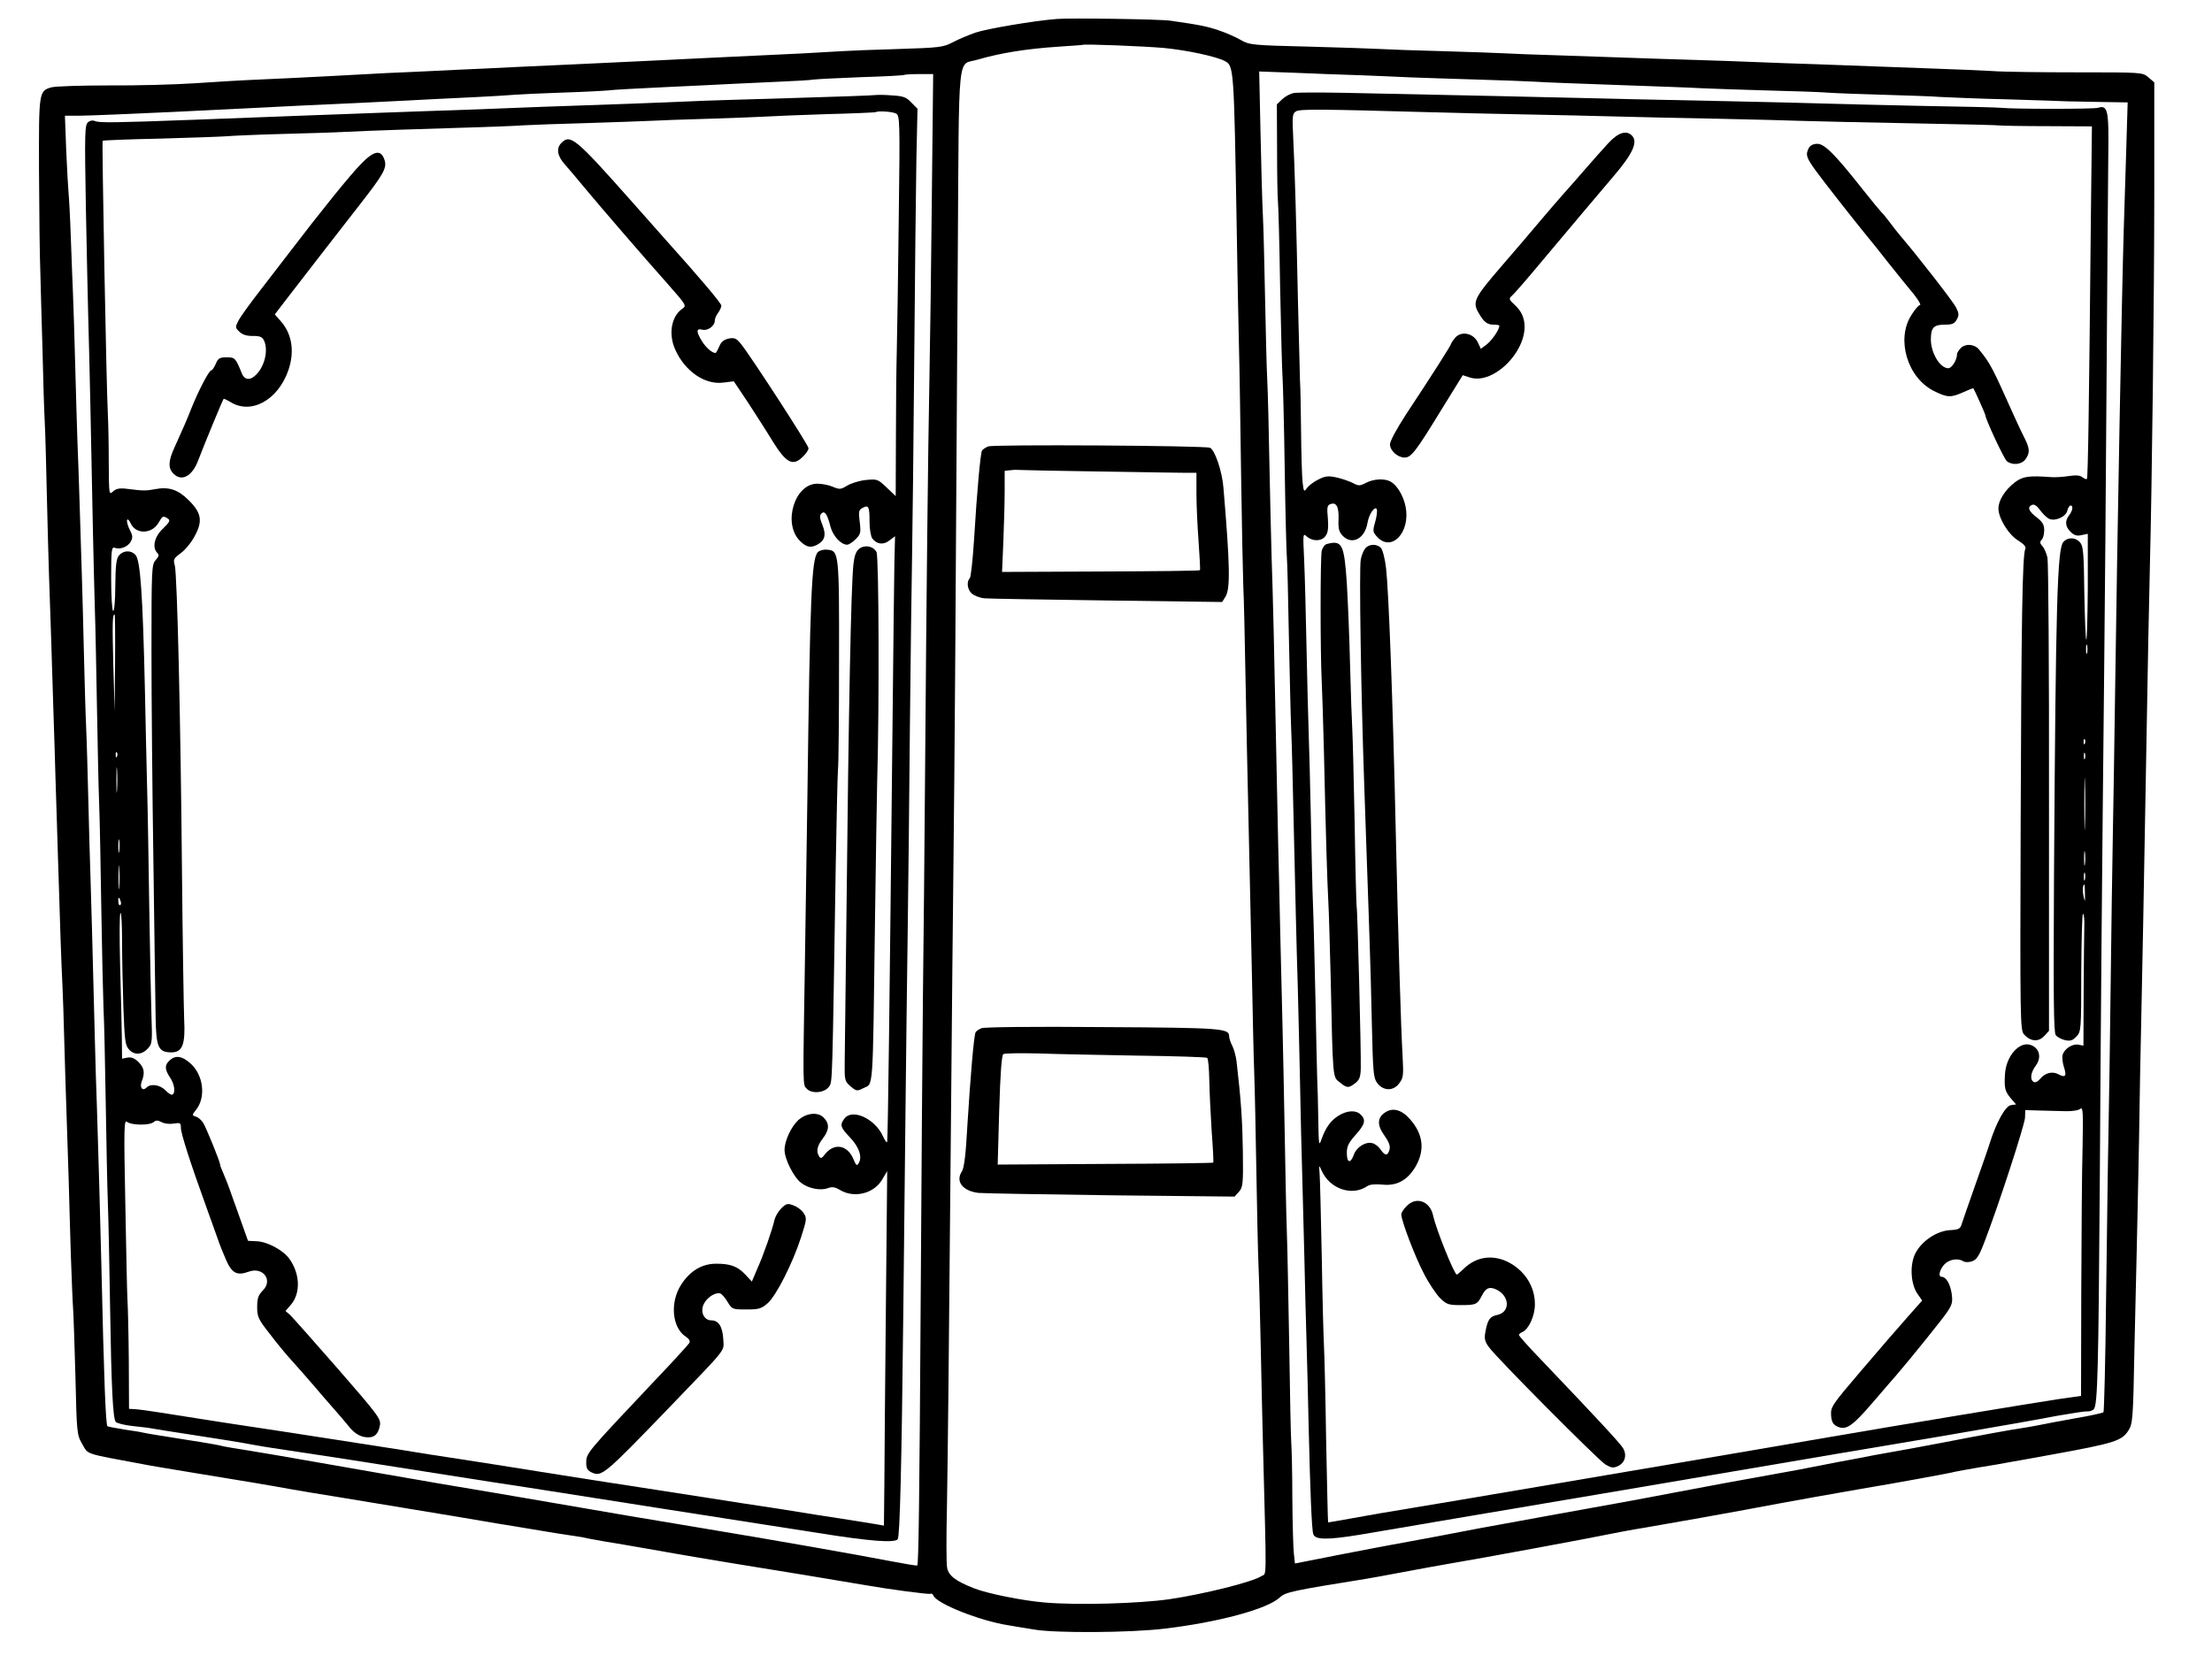 <?xml version="1.0" standalone="no"?>
<!DOCTYPE svg PUBLIC "-//W3C//DTD SVG 20010904//EN"
 "http://www.w3.org/TR/2001/REC-SVG-20010904/DTD/svg10.dtd">
<svg version="1.0" xmlns="http://www.w3.org/2000/svg"
 width="1015pt" height="767pt" viewBox="0 0 1015 767"
 preserveAspectRatio="xMidYMid meet">

<g transform="translate(0,767) scale(0.1,-0.1)"
fill="#000000" stroke="none">
<path d="M4850 7583 c-104 -8 -323 -45 -375 -63 -31 -11 -77 -30 -103 -44 -44
-23 -60 -25 -252 -31 -113 -3 -230 -8 -260 -10 -30 -2 -109 -6 -175 -10 -66
-3 -255 -12 -420 -20 -165 -8 -446 -22 -625 -30 -179 -8 -370 -17 -425 -20
-55 -2 -152 -7 -215 -10 -63 -3 -162 -8 -220 -10 -58 -3 -184 -10 -280 -15
-96 -5 -236 -12 -310 -15 -74 -3 -207 -11 -295 -17 -88 -6 -266 -11 -395 -10
-129 0 -249 -4 -265 -9 -57 -17 -57 -21 -56 -384 1 -183 3 -390 6 -461 2 -71
6 -232 10 -359 3 -126 7 -273 10 -325 3 -52 7 -207 10 -345 3 -137 8 -304 10
-370 5 -143 13 -375 20 -615 3 -96 8 -242 10 -325 3 -82 7 -226 10 -320 11
-363 16 -505 22 -630 3 -71 5 -137 5 -145 0 -16 14 -474 23 -730 2 -85 7 -243
10 -350 4 -107 8 -215 10 -240 2 -25 7 -166 11 -315 6 -263 7 -271 31 -312 29
-50 4 -42 278 -93 28 -6 133 -23 235 -40 228 -37 341 -56 445 -75 44 -8 136
-23 205 -34 138 -23 596 -98 675 -112 28 -5 93 -16 145 -24 52 -9 120 -20 150
-25 30 -5 73 -12 95 -15 22 -3 51 -8 65 -10 14 -3 36 -8 50 -10 14 -3 77 -14
140 -24 63 -11 169 -29 235 -41 101 -18 399 -67 605 -100 66 -11 233 -39 275
-46 102 -18 289 -43 295 -39 4 3 10 -1 13 -8 14 -37 215 -117 347 -137 30 -5
82 -14 115 -19 97 -17 442 -15 598 4 246 29 473 90 529 143 27 25 56 31 398
86 19 3 96 17 170 31 74 14 173 32 220 40 111 18 672 122 730 135 25 5 97 19
160 29 224 39 297 52 455 81 190 36 476 87 560 101 111 18 390 69 405 74 8 2
58 11 110 20 52 8 115 19 140 24 25 4 113 20 195 35 287 52 321 63 351 110 20
31 22 51 28 377 4 189 9 403 11 474 2 72 6 288 10 480 3 193 7 438 10 545 5
215 12 610 20 1055 11 626 16 896 20 1045 9 341 20 1233 20 1708 l0 504 -27
23 c-27 23 -28 23 -325 23 -164 0 -341 2 -393 6 -52 3 -169 8 -260 11 -91 3
-212 8 -270 10 -58 2 -179 7 -270 10 -91 3 -217 7 -280 10 -63 3 -191 7 -285
10 -93 3 -231 7 -305 10 -74 3 -218 7 -320 11 -102 3 -210 7 -240 9 -30 2
-158 6 -285 10 -126 3 -257 8 -290 10 -33 2 -181 7 -330 11 -259 6 -272 8
-311 30 -22 13 -67 33 -100 44 -52 18 -89 26 -224 45 -45 7 -460 13 -520 8z
m489 -133 c106 -10 241 -39 281 -60 42 -23 42 -25 55 -780 3 -179 7 -415 10
-525 3 -110 7 -380 10 -600 3 -220 8 -447 10 -505 3 -58 7 -244 10 -415 3
-170 10 -490 15 -710 5 -220 12 -526 15 -680 3 -154 7 -345 10 -425 3 -80 7
-287 10 -460 3 -173 7 -369 10 -435 3 -66 7 -230 10 -365 3 -135 7 -335 10
-445 17 -661 18 -592 -7 -609 -42 -27 -261 -82 -423 -106 -140 -20 -423 -28
-571 -15 -99 8 -264 41 -324 65 -85 33 -117 58 -124 94 -4 18 -4 141 -1 272 4
230 9 685 20 1939 3 325 7 786 10 1025 5 425 10 1109 20 2805 6 947 -3 853 90
881 106 31 224 50 375 60 58 4 106 7 107 8 6 5 279 -6 372 -14z m896 -125 c72
-3 177 -7 235 -10 58 -2 195 -7 305 -10 110 -3 232 -8 270 -10 39 -3 207 -9
375 -15 168 -6 343 -12 390 -15 47 -2 180 -7 295 -10 116 -3 242 -7 280 -10
39 -3 156 -7 260 -10 105 -3 222 -7 260 -10 39 -2 178 -8 310 -11 132 -4 254
-8 270 -9 17 0 86 -2 154 -3 l124 -2 -7 -232 c-4 -128 -9 -287 -11 -353 -9
-302 -29 -1364 -40 -2145 -3 -201 -7 -484 -10 -630 -3 -146 -7 -456 -10 -690
-3 -234 -7 -537 -10 -675 -3 -137 -7 -482 -11 -765 -3 -283 -9 -518 -12 -522
-4 -3 -61 -16 -127 -27 -66 -12 -142 -26 -170 -32 -27 -5 -63 -12 -80 -14 -26
-3 -192 -33 -355 -65 -116 -22 -175 -33 -322 -59 -29 -6 -102 -20 -163 -31
-60 -12 -144 -28 -185 -36 -294 -53 -425 -77 -565 -104 -88 -17 -196 -37 -240
-45 -75 -13 -485 -88 -655 -119 -41 -8 -138 -26 -215 -41 -77 -14 -165 -31
-195 -36 -30 -5 -141 -27 -246 -47 l-192 -38 -5 46 c-3 25 -6 140 -7 255 0
116 -3 230 -5 255 -2 25 -6 218 -9 430 -4 212 -8 450 -11 530 -3 80 -7 287
-10 460 -3 173 -8 394 -10 490 -2 96 -7 281 -10 410 -3 129 -7 323 -10 430 -2
107 -7 321 -10 475 -7 365 -14 667 -20 835 -2 74 -7 266 -10 425 -3 160 -7
335 -10 390 -3 55 -7 224 -10 375 -3 151 -7 322 -10 380 -3 58 -8 230 -11 384
l-6 278 163 -6 c90 -4 223 -9 294 -11z m-1959 -552 c-3 -307 -8 -679 -11 -828
-7 -368 -14 -1010 -20 -1800 -3 -363 -7 -833 -10 -1045 -2 -212 -7 -821 -10
-1355 -6 -976 -10 -1253 -16 -1260 -2 -2 -60 8 -129 21 -143 28 -548 99 -850
149 -189 31 -472 79 -830 141 -80 14 -212 36 -295 50 -82 14 -161 27 -175 30
-14 2 -115 20 -225 39 -110 19 -252 44 -315 55 -63 11 -171 30 -240 41 -69 11
-131 21 -138 24 -6 2 -72 14 -145 25 -119 19 -184 29 -212 35 -5 2 -44 8 -85
14 -41 7 -75 13 -77 15 -8 8 -16 214 -28 746 -6 252 -13 480 -20 710 -3 85 -8
234 -10 330 -11 446 -16 605 -20 740 -3 80 -7 242 -10 360 -3 118 -7 267 -10
330 -3 63 -7 214 -10 335 -3 121 -7 290 -10 375 -3 85 -7 229 -10 320 -3 91
-7 219 -10 285 -2 66 -7 221 -10 345 -3 124 -8 268 -10 320 -2 52 -7 169 -10
260 -3 91 -8 181 -10 200 -2 19 -7 108 -11 197 l-6 162 68 0 c38 0 256 9 484
20 560 28 603 30 845 41 116 6 248 12 295 15 47 2 139 7 205 10 66 3 140 8
165 10 25 2 124 7 220 10 96 3 191 8 210 10 19 3 136 9 260 15 124 6 263 12
310 15 47 2 144 7 215 10 72 3 144 7 160 10 17 2 116 7 220 11 105 3 192 8
194 10 2 2 33 4 69 4 l64 0 -6 -557z"/>
<path d="M4534 5621 c-12 -5 -25 -14 -28 -19 -7 -12 -23 -185 -36 -402 -6 -96
-15 -179 -20 -184 -16 -16 -11 -52 9 -70 11 -10 37 -20 58 -22 21 -2 275 -6
564 -10 l527 -7 15 24 c23 36 21 144 -9 499 -6 78 -40 176 -62 185 -28 10
-995 16 -1018 6z m506 -115 c190 -3 369 -6 398 -6 l52 0 0 -97 c0 -54 5 -154
10 -222 5 -69 8 -126 6 -128 -2 -3 -207 -5 -456 -6 l-452 -2 6 140 c3 77 6
181 6 232 l0 92 28 3 c15 2 34 2 42 1 8 -1 170 -4 360 -7z"/>
<path d="M4504 2951 c-12 -5 -24 -13 -27 -18 -8 -12 -24 -202 -38 -427 -7
-133 -15 -196 -25 -212 -31 -46 3 -90 75 -99 19 -2 291 -7 605 -11 l571 -6 20
22 c18 21 20 35 18 184 -2 140 -8 233 -29 415 -3 24 -12 57 -20 72 -8 15 -14
35 -14 43 0 36 -32 39 -579 42 -320 3 -545 0 -557 -5z m719 -126 c169 -2 312
-7 316 -10 5 -2 9 -49 10 -102 1 -54 6 -161 11 -237 6 -77 9 -140 7 -142 -2
-2 -225 -5 -496 -6 l-493 -3 7 250 c5 166 11 252 19 257 6 4 78 5 161 3 82 -3
289 -7 458 -10z"/>
<path d="M5937 7243 c-15 -2 -39 -15 -53 -28 l-25 -24 1 -208 c0 -114 2 -221
4 -238 2 -16 7 -194 10 -395 4 -201 9 -385 11 -410 2 -25 7 -214 10 -420 3
-206 8 -391 10 -410 2 -19 6 -179 9 -355 4 -176 8 -374 11 -440 3 -66 7 -235
10 -375 8 -344 14 -614 20 -800 2 -85 7 -276 10 -425 3 -148 7 -340 10 -425 2
-85 7 -258 10 -385 3 -126 7 -302 10 -390 3 -88 7 -268 10 -400 7 -295 14
-465 21 -486 8 -27 66 -27 213 -3 75 13 152 26 171 29 19 3 141 24 270 46 129
22 420 71 645 109 226 38 464 79 530 90 66 11 320 54 565 96 245 41 459 77
475 80 276 47 451 78 545 96 63 11 125 21 136 20 12 -1 27 4 32 11 17 20 21
181 27 1042 5 810 10 1390 20 2335 3 267 8 865 11 1330 3 465 7 934 8 1043 3
214 -2 236 -48 222 -21 -6 -385 -6 -441 0 -16 2 -183 6 -370 9 -187 4 -394 9
-460 11 -66 2 -248 7 -405 10 -157 3 -370 8 -475 10 -193 5 -946 22 -1310 29
-110 2 -212 2 -228 -1z m623 -88 c91 -3 284 -7 430 -10 146 -3 344 -7 440 -10
96 -3 301 -7 455 -10 154 -3 330 -8 390 -10 61 -2 286 -7 500 -11 215 -4 397
-8 405 -10 8 -1 106 -3 217 -3 l202 -1 -5 -437 c-8 -832 -13 -1176 -18 -1181
-3 -3 -12 1 -21 8 -11 9 -30 10 -63 5 -26 -4 -60 -6 -77 -5 -106 8 -133 4
-170 -24 -45 -35 -75 -82 -75 -120 0 -44 46 -120 91 -147 27 -17 37 -29 32
-39 -13 -29 -18 -328 -21 -1261 -3 -899 -2 -947 15 -966 29 -33 66 -37 93 -8
l22 24 0 1068 c1 588 -3 1084 -7 1103 -4 19 -14 43 -23 53 -12 13 -13 20 -4
29 7 7 12 27 12 44 0 26 -8 39 -35 60 -37 28 -44 48 -20 57 9 4 22 -5 35 -23
12 -17 30 -34 40 -40 27 -15 79 7 86 36 3 13 10 24 15 24 13 0 10 -23 -6 -44
-21 -27 -19 -52 6 -77 16 -16 29 -20 50 -15 l29 6 0 -246 c-1 -135 -4 -244 -7
-240 -3 3 -7 100 -9 217 -2 183 -5 214 -20 230 -21 24 -56 24 -76 2 -28 -32
-35 -277 -43 -1518 -3 -569 -2 -734 8 -746 7 -9 26 -19 43 -23 24 -5 34 -2 52
17 21 22 22 29 22 295 1 150 4 270 8 268 5 -3 7 -29 6 -58 -1 -29 -2 -164 -3
-300 l-1 -247 -22 4 c-27 6 -64 -17 -73 -45 -4 -11 -1 -36 5 -56 14 -42 8 -52
-24 -35 -28 16 -63 7 -86 -22 -9 -11 -22 -17 -28 -13 -19 11 -14 44 10 76 27
37 16 80 -24 94 -52 18 -113 -51 -118 -134 -4 -64 0 -78 25 -109 l26 -30 -23
-3 c-26 -3 -68 -80 -98 -175 -4 -15 -34 -100 -65 -188 -31 -88 -60 -171 -64
-184 -6 -21 -14 -25 -54 -27 -61 -4 -129 -50 -158 -106 -27 -53 -22 -142 10
-187 l21 -30 -69 -78 c-38 -43 -133 -152 -210 -243 -135 -158 -141 -167 -139
-205 2 -30 9 -42 26 -51 42 -21 70 -2 167 111 52 61 101 117 108 125 65 76
208 253 231 287 24 36 27 47 21 88 -7 44 -26 75 -46 75 -17 0 -9 33 13 57 22
23 62 30 87 14 8 -5 25 -5 40 0 22 8 33 26 58 92 63 164 184 535 185 568 l1
34 66 -2 c36 -1 90 -2 119 -3 30 -1 60 4 68 11 12 9 13 -16 10 -177 -3 -104
-5 -403 -6 -665 l-1 -476 -107 -15 c-106 -16 -766 -125 -1037 -172 -143 -25
-654 -112 -1120 -191 -143 -24 -408 -69 -590 -100 -181 -30 -346 -58 -365 -61
-19 -3 -80 -14 -135 -24 -55 -10 -101 -18 -101 -17 -1 1 -5 171 -9 377 -3 206
-8 402 -10 435 -2 33 -7 215 -10 405 -4 190 -8 363 -10 385 -3 39 -3 39 9 13
37 -85 140 -120 210 -72 12 8 36 10 70 7 65 -7 114 20 151 82 44 76 36 149
-25 218 -37 43 -79 55 -113 32 -38 -24 -39 -59 -5 -106 21 -30 28 -48 24 -65
-8 -30 -21 -30 -41 0 -9 13 -25 26 -37 29 -31 9 -74 -18 -86 -53 -15 -42 -32
-38 -32 8 0 31 8 47 40 83 43 48 49 69 24 93 -21 22 -62 20 -101 -4 -36 -22
-59 -53 -79 -108 -12 -35 -13 -30 -15 88 -1 69 -3 154 -5 190 -1 36 -5 200 -8
365 -4 165 -8 356 -11 425 -3 69 -7 251 -10 405 -3 154 -8 330 -10 390 -2 61
-7 238 -10 395 -3 157 -8 339 -11 405 -6 118 -5 119 13 102 27 -23 69 -22 86
4 11 15 13 37 10 80 -5 49 -3 60 11 65 28 11 40 -12 38 -69 -2 -42 2 -58 18
-75 43 -46 103 -15 115 59 7 42 36 81 43 60 2 -7 -1 -33 -8 -57 -12 -42 -11
-46 10 -69 66 -70 152 22 130 138 -10 52 -40 101 -70 117 -28 15 -77 12 -112
-6 -29 -15 -34 -15 -62 0 -17 8 -51 20 -75 25 -37 8 -51 6 -82 -10 -21 -10
-44 -28 -52 -39 -13 -19 -15 -18 -20 27 -3 26 -6 131 -7 233 -1 102 -3 208 -5
235 -1 28 -5 185 -9 350 -8 383 -15 621 -22 762 -5 100 -4 112 13 122 17 11
117 10 613 -4z m3017 -2482 c-3 -10 -5 -2 -5 17 0 19 2 27 5 18 2 -10 2 -26 0
-35z m-10 -415 c-3 -8 -6 -5 -6 6 -1 11 2 17 5 13 3 -3 4 -12 1 -19z m0 -70
c-3 -7 -5 -2 -5 12 0 14 2 19 5 13 2 -7 2 -19 0 -25z m0 -305 c-1 -54 -3 -10
-3 97 0 107 2 151 3 98 2 -54 2 -142 0 -195z m0 -180 c-2 -16 -4 -3 -4 27 0
30 2 43 4 28 2 -16 2 -40 0 -55z m0 -70 c-3 -10 -5 -4 -5 12 0 17 2 24 5 18 2
-7 2 -21 0 -30z m0 -65 c1 -38 0 -40 -6 -13 -6 26 -4 55 3 55 2 0 3 -19 3 -42z"/>
<path d="M7379 7012 c-24 -26 -71 -79 -104 -117 -33 -38 -78 -90 -101 -115
-22 -25 -67 -77 -100 -116 -32 -39 -114 -134 -181 -212 -127 -147 -137 -167
-110 -215 24 -43 40 -57 69 -57 15 0 28 -2 28 -5 0 -17 -33 -66 -57 -85 l-28
-21 -14 30 c-20 41 -73 53 -102 23 -10 -12 -19 -24 -19 -27 0 -7 -86 -142
-209 -328 -41 -63 -73 -122 -73 -136 0 -29 35 -61 67 -61 30 0 50 25 168 218
l99 160 34 -11 c110 -34 268 128 248 256 -5 29 -17 52 -40 74 -30 28 -32 32
-17 45 9 7 69 76 133 153 121 144 295 351 333 395 90 105 114 159 85 188 -26
26 -64 13 -109 -36z"/>
<path d="M8300 6991 c-16 -31 -12 -44 33 -106 37 -51 181 -234 235 -300 10
-11 53 -65 96 -120 44 -55 97 -121 119 -147 21 -27 33 -48 27 -48 -6 0 -24
-21 -40 -47 -70 -110 -18 -286 103 -347 62 -31 78 -32 136 -6 24 11 45 19 46
18 6 -9 55 -119 55 -123 0 -18 86 -202 99 -212 26 -20 68 -15 85 9 21 29 20
49 -3 95 -11 21 -34 70 -51 108 -100 223 -107 237 -160 302 -19 23 -59 27 -80
8 -11 -10 -20 -24 -20 -31 0 -26 -24 -64 -40 -64 -38 0 -80 70 -80 132 0 55
13 68 65 68 34 0 44 5 54 24 11 19 10 29 -4 56 -14 27 -176 236 -256 329 -12
14 -33 41 -47 60 -15 20 -32 41 -38 46 -6 6 -45 53 -87 106 -127 161 -175 209
-208 209 -18 0 -32 -7 -39 -19z"/>
<path d="M6088 5173 c-9 -2 -19 -16 -23 -30 -7 -29 -7 -469 0 -603 2 -47 7
-191 10 -320 9 -401 15 -592 20 -685 3 -49 7 -209 11 -355 10 -467 9 -452 41
-477 34 -28 41 -28 72 -4 19 15 24 28 25 67 2 72 -15 737 -19 744 -1 3 -6 174
-9 380 -4 206 -9 402 -11 435 -2 33 -7 164 -10 290 -3 127 -10 297 -15 379
-12 179 -22 198 -92 179z"/>
<path d="M6266 5155 c-8 -9 -18 -32 -22 -53 -8 -40 1 -612 16 -1037 5 -148 12
-344 15 -435 3 -91 8 -223 10 -295 3 -71 7 -238 10 -370 5 -213 7 -243 24
-265 27 -37 73 -39 100 -4 20 26 22 36 17 124 -8 143 -20 539 -31 1015 -14
633 -33 1124 -45 1228 -5 43 -16 85 -24 93 -19 18 -51 18 -70 -1z"/>
<path d="M6455 2135 c-14 -13 -25 -31 -25 -39 0 -28 62 -192 103 -270 22 -44
56 -94 74 -113 31 -30 39 -33 96 -33 70 0 76 3 97 44 18 35 34 42 65 28 63
-29 66 -104 6 -117 -35 -7 -45 -22 -55 -78 -6 -30 -3 -44 16 -70 35 -49 498
-515 534 -538 27 -16 36 -18 58 -8 32 15 42 49 25 80 -11 21 -114 132 -383
414 -53 55 -96 103 -96 108 0 4 7 10 15 13 29 12 58 74 58 127 1 84 -50 161
-130 198 -68 31 -139 20 -193 -31 -18 -17 -33 -30 -35 -30 -12 0 -96 210 -109
271 -14 66 -77 89 -121 44z"/>
<path d="M4020 7234 c-8 -2 -181 -8 -385 -14 -203 -6 -413 -12 -465 -15 -108
-5 -303 -12 -530 -20 -85 -3 -209 -7 -275 -10 -66 -3 -250 -10 -410 -15 -159
-6 -344 -12 -410 -15 -66 -2 -187 -7 -270 -10 -82 -3 -260 -10 -395 -15 -349
-13 -423 -14 -443 -6 -10 5 -24 3 -33 -5 -15 -12 -16 -50 -10 -389 4 -206 9
-436 11 -510 2 -74 7 -261 10 -415 9 -465 15 -742 20 -910 3 -88 7 -297 10
-465 3 -168 7 -366 10 -440 3 -74 7 -295 10 -490 3 -195 8 -398 10 -450 3 -52
7 -243 10 -425 3 -181 7 -393 10 -470 3 -77 7 -288 10 -470 6 -377 13 -515 26
-531 5 -6 40 -15 77 -19 37 -4 74 -8 82 -10 8 -2 105 -17 215 -34 110 -17 223
-35 250 -41 28 -5 68 -12 90 -15 180 -27 404 -61 585 -90 118 -19 307 -48 420
-66 113 -17 241 -37 285 -44 44 -7 285 -45 535 -84 250 -39 559 -87 685 -107
238 -38 347 -46 364 -29 10 11 18 321 26 1055 3 250 7 664 10 920 3 256 7 623
10 815 3 193 7 611 10 930 3 319 8 675 10 790 2 116 7 525 10 910 3 385 8 800
10 923 l5 223 -28 28 c-23 25 -37 30 -87 33 -33 3 -67 3 -75 2z m91 -85 c18
-9 19 -27 13 -482 -3 -260 -7 -533 -9 -607 -2 -74 -4 -255 -4 -401 l-1 -266
-42 40 c-40 38 -43 39 -95 34 -29 -3 -68 -15 -86 -26 -29 -18 -35 -18 -66 -5
-18 8 -50 14 -71 14 -104 0 -159 -182 -80 -262 30 -30 50 -34 80 -18 35 19 42
45 24 90 -13 32 -14 44 -5 53 15 15 27 -2 42 -61 11 -42 48 -82 76 -82 8 0 25
11 39 25 23 23 25 30 19 79 -6 48 -5 55 13 65 28 15 32 6 32 -64 0 -34 6 -68
13 -77 21 -27 52 -30 79 -8 l25 19 -3 -122 c-1 -67 -5 -378 -8 -692 -15 -1420
-21 -1891 -25 -1965 -1 -8 -10 4 -20 26 -37 81 -142 128 -177 79 -21 -28 -18
-39 25 -84 43 -45 58 -90 42 -118 -9 -16 -12 -14 -25 17 -27 65 -88 76 -130
23 -14 -19 -21 -22 -27 -11 -15 23 -10 48 16 82 31 40 32 69 4 97 -27 27 -80
21 -117 -13 -32 -30 -62 -94 -62 -136 0 -41 41 -124 76 -151 33 -26 90 -37
123 -24 20 7 33 5 56 -9 64 -38 152 -17 191 45 l25 42 -6 -620 c-3 -341 -7
-707 -7 -813 l-2 -194 -40 7 c-48 8 -56 9 -156 25 -75 11 -99 15 -285 45 -55
8 -129 20 -165 25 -36 6 -108 17 -160 25 -52 8 -153 24 -225 35 -139 21 -504
78 -545 85 -50 8 -357 57 -420 66 -35 5 -132 20 -215 34 -82 13 -314 49 -515
80 -201 30 -435 66 -520 80 -85 14 -169 26 -186 27 l-32 2 -1 221 c-1 121 -4
245 -6 275 -2 30 -6 230 -10 445 -7 352 -6 388 8 376 20 -16 103 -17 122 -1
10 9 19 9 36 0 12 -7 37 -10 55 -7 31 5 34 4 34 -20 0 -25 45 -165 115 -358
20 -55 43 -120 52 -145 8 -25 26 -70 40 -102 27 -62 51 -74 103 -55 66 25 114
-38 66 -86 -21 -21 -26 -36 -26 -76 0 -44 5 -56 57 -122 31 -41 77 -97 102
-124 25 -28 69 -77 96 -109 28 -33 70 -82 95 -110 25 -28 59 -68 75 -88 20
-24 42 -38 65 -43 43 -8 65 8 73 52 6 30 -5 45 -192 260 -109 125 -208 236
-219 247 l-22 19 25 29 c45 53 42 142 -7 210 -28 40 -101 79 -149 81 l-41 2
-25 70 c-14 39 -36 102 -50 140 -13 39 -31 84 -39 102 -8 17 -14 34 -14 38 0
12 -64 170 -78 192 -8 12 -22 25 -33 28 -19 6 -19 7 1 32 46 58 33 161 -27
213 -38 34 -68 38 -95 13 -23 -21 -23 -41 2 -78 21 -31 26 -70 11 -79 -4 -3
-19 6 -31 19 -25 26 -68 33 -87 14 -19 -19 -33 -1 -23 27 16 40 12 63 -15 90
-17 17 -32 23 -50 20 l-25 -5 -1 97 c-1 53 -4 204 -8 335 -3 130 -3 237 2 237
4 0 7 -57 7 -127 0 -71 3 -207 6 -303 6 -159 8 -177 27 -198 25 -27 62 -23 89
10 16 17 17 36 13 142 -2 66 -7 288 -10 491 -3 204 -7 456 -10 560 -3 105 -7
305 -10 445 -10 444 -21 597 -43 623 -20 22 -54 22 -75 -1 -13 -14 -17 -43
-18 -140 0 -70 -5 -120 -10 -116 -5 3 -9 71 -9 151 0 128 2 144 16 139 25 -10
60 4 74 28 10 19 9 29 -5 55 -9 18 -14 38 -12 44 2 7 10 0 17 -16 24 -50 96
-49 127 3 19 33 21 34 43 20 12 -8 9 -16 -22 -46 -40 -37 -51 -87 -26 -112 9
-9 7 -16 -8 -33 -18 -20 -19 -40 -19 -418 0 -218 4 -657 9 -976 4 -319 9 -635
10 -702 2 -139 12 -163 72 -163 51 0 65 35 59 152 -2 51 -7 354 -10 673 -6
692 -22 1369 -33 1410 -8 27 -5 32 27 56 20 14 49 49 64 78 38 69 32 107 -28
166 -48 48 -91 62 -153 50 -41 -8 -56 -8 -125 1 -38 5 -52 2 -68 -11 -19 -18
-19 -16 -20 131 0 82 -2 181 -4 219 -7 129 -28 1255 -24 1259 2 2 123 7 269
10 146 4 283 9 305 11 22 2 132 7 245 10 113 3 248 7 300 10 119 6 342 13 570
20 96 3 207 7 245 10 39 2 167 7 285 10 118 4 247 8 285 10 39 2 165 7 280 10
116 4 233 8 260 10 28 2 151 7 275 11 124 3 226 8 228 9 8 7 77 3 93 -6z
m-3583 -2521 l-2 -223 -6 210 c-5 197 -4 235 6 235 2 0 3 -100 2 -222z m9
-430 c-3 -8 -6 -5 -6 6 -1 11 2 17 5 13 3 -3 4 -12 1 -19z m0 -155 c-2 -27 -3
-5 -3 47 0 52 1 74 3 48 2 -27 2 -69 0 -95z m10 -280 c-2 -16 -4 -5 -4 22 0
28 2 40 4 28 2 -13 2 -35 0 -50z m0 -166 c-2 -23 -3 -1 -3 48 0 50 1 68 3 42
2 -26 2 -67 0 -90z m6 -62 c4 -8 3 -16 -1 -19 -4 -3 -9 4 -9 15 -2 23 3 25 10
4z"/>
<path d="M2576 7014 c-25 -25 -19 -61 18 -101 18 -21 60 -70 92 -109 68 -82
261 -306 382 -442 81 -92 83 -95 63 -109 -51 -35 -65 -117 -32 -189 45 -99
136 -161 220 -150 l48 6 65 -97 c35 -54 86 -133 112 -176 64 -104 95 -119 141
-72 14 13 25 30 25 38 0 14 -269 429 -312 481 -20 24 -29 27 -55 22 -22 -5
-35 -16 -43 -37 -7 -16 -14 -29 -17 -29 -16 0 -44 25 -62 54 -27 44 -27 60 1
53 25 -7 58 17 58 42 0 9 7 25 15 35 8 11 15 26 15 33 0 11 -97 126 -256 303
-17 19 -87 98 -155 175 -258 291 -282 311 -323 269z"/>
<path d="M1657 6918 c-48 -48 -189 -223 -327 -404 -30 -39 -92 -119 -137 -178
-46 -59 -90 -120 -99 -138 -15 -29 -15 -32 4 -50 14 -14 33 -20 61 -20 30 1
44 -4 51 -18 22 -41 7 -116 -32 -157 -29 -31 -56 -29 -69 5 -28 69 -31 72 -69
72 -32 0 -39 -4 -50 -30 -7 -16 -16 -30 -21 -30 -10 0 -59 -95 -90 -172 -20
-52 -45 -108 -79 -183 -28 -61 -29 -94 -4 -119 37 -38 86 -12 113 60 30 79
113 279 117 283 2 2 14 -4 28 -12 96 -63 222 5 270 146 28 84 16 163 -34 221
l-29 33 42 55 c65 85 253 327 348 449 110 141 126 169 113 206 -16 48 -48 42
-107 -19z"/>
<path d="M3942 5151 c-14 -11 -22 -33 -26 -71 -11 -104 -22 -657 -32 -1610 -4
-322 -7 -625 -8 -673 -1 -85 0 -90 27 -113 26 -22 30 -23 57 -9 49 25 44 -41
55 770 4 275 8 561 10 635 10 345 8 1036 -3 1056 -15 28 -54 35 -80 15z"/>
<path d="M3752 5135 c-28 -32 -35 -202 -47 -1110 -3 -214 -8 -545 -11 -735
-10 -630 -11 -596 8 -617 23 -25 84 -19 103 11 15 22 14 9 30 1021 4 215 8
408 10 430 3 22 5 246 5 498 1 503 0 510 -55 514 -17 2 -36 -4 -43 -12z"/>
<path d="M3585 2124 c-14 -14 -27 -37 -31 -52 -9 -42 -50 -161 -79 -225 l-25
-59 -29 31 c-36 39 -69 51 -135 51 -65 0 -120 -33 -161 -97 -52 -82 -41 -197
22 -238 15 -10 21 -20 16 -29 -5 -8 -75 -85 -158 -172 -318 -337 -315 -333
-315 -379 0 -24 6 -34 25 -43 46 -21 57 -12 354 296 274 285 252 257 250 314
-3 58 -21 88 -55 88 -35 0 -53 42 -33 78 16 30 55 53 75 45 7 -3 22 -20 33
-39 20 -33 22 -34 85 -34 58 0 69 3 99 29 39 35 114 182 153 303 26 81 27 88
11 111 -9 14 -30 29 -47 35 -26 10 -33 8 -55 -14z"/>
</g>
</svg>
